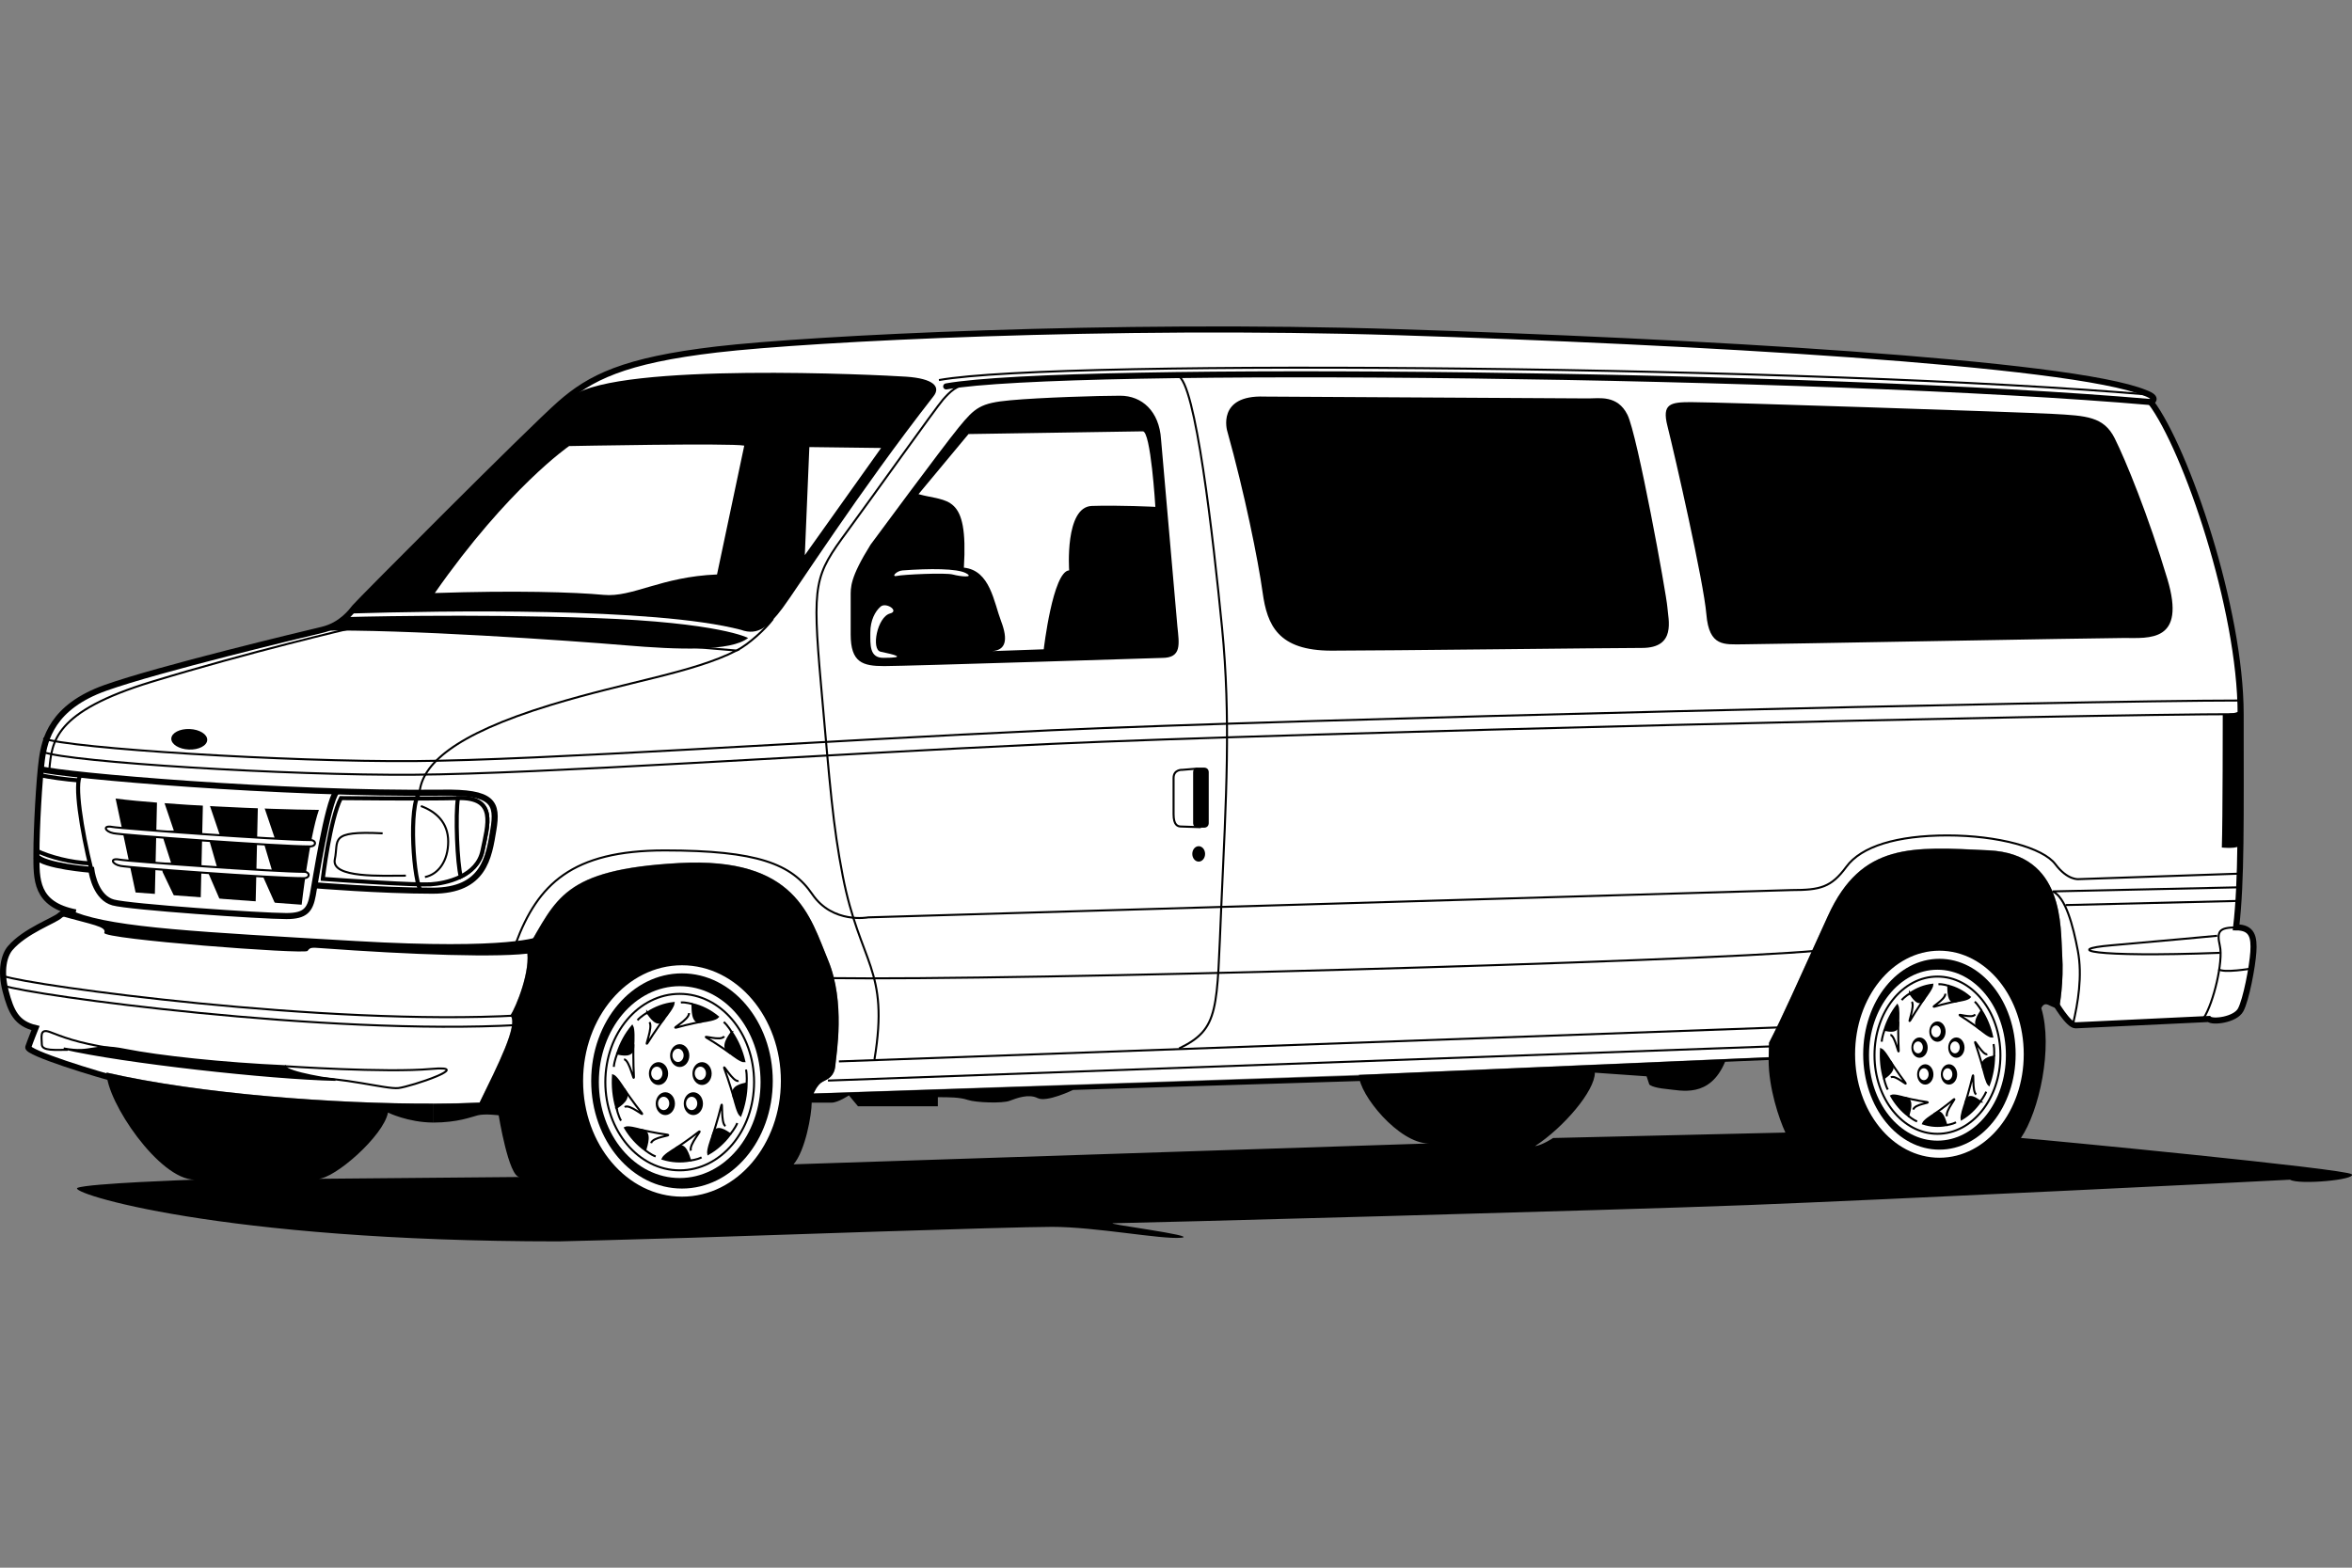 <?xml version="1.0" encoding="UTF-8" standalone="no"?>
<!-- Created with Inkscape (http://www.inkscape.org/) -->
<svg id="svg2" xmlns:rdf="http://www.w3.org/1999/02/22-rdf-syntax-ns#" xmlns="http://www.w3.org/2000/svg" height="45" width="67.5" version="1.1" xmlns:cc="http://creativecommons.org/ns#" xmlns:dc="http://purl.org/dc/elements/1.1/">
 <rect width="100%" height="100%" fill="#808080" stroke="none"/>
 <g id="g73251">
  <rect id="rect2990" opacity="0" height="45" width="67.5" y="0" x="3.5527e-15"/>
  <g id="g72518" transform="matrix(.75 0 0 .75 -3.374 2.251)">
   <path id="path92968" fill="#fff" d="m8.576 38.048c3.595 0.825 8.784 1.2 12.487 1.188v-0c0.644-0.003 1.245-0.017 1.785-0.042 0.694-1.424 1.493-2.986 1.181-3.334 0.208-0.313 0.799-1.736 0.625-2.535 1.146-1.91 1.354-3.056 5.834-3.299 4.479-0.243 5 2.049 5.695 3.716 0.672 1.613 0.313 3.611 0.278 4.028-0.035 0.417-0.278 0.521-0.486 0.625-0.208 0.104-0.347 0.451-0.347 0.451l20.87-0.712 15.678-0.677 0.005-0.089 0.012-0.467c0.556-1.077 0.972-2.049 2.257-4.862 1.285-2.813 3.229-2.639 6.146-2.5 2.917 0.139 2.743 2.952 2.813 3.993 0.069 1.042-0.104 1.979-0.104 1.979-0.013 0.017-0.027 0.03-0.042 0.04l0.052 0.092c0.177 0.262 0.436 0.597 0.605 0.597l5.104-0.243c0.139 0.139 1.007 0.035 1.215-0.347 0.208-0.382 0.451-1.667 0.486-2.222 0.035-0.556-0.035-0.938-0.66-0.938 0.208-1.771 0.174-4.132 0.174-8.16s-2.083-10.14-3.438-11.945c0 0 0.347-0.139-0.208-0.347-2.843-1.185-17.6-1.984-28.575-2.331-10.973-0.347-22.5 0.243-26.078 0.66-3.577 0.417-4.862 1.077-6.007 2.084s-7.709 7.605-7.848 7.778c-0.139 0.174-0.521 0.694-1.25 0.868-0.729 0.174-6.25 1.493-8.299 2.222-2.049 0.729-2.327 1.979-2.431 2.743-0.104 0.764-0.208 2.639-0.208 3.611 0 0.972-0.047 1.937 1.502 2.24 0 0-0.425-0.052-0.608 0.122-0.196 0.187-1.346 0.59-1.901 1.25-0.221 0.263-0.382 0.833-0.174 1.632s0.417 1.25 1.146 1.424c0 0-0.208 0.521-0.278 0.729-0.057 0.172 1.754 0.77 3.013 1.129"/>
   <path id="path92970" d="m8.923 27.562 0.764 3.594 6.355 0.469s0.295-2.587 0.66-3.629c-2.014-0.019-5.903-0.192-7.778-0.435z"/>
   <path id="path92972" d="m21.064 39.959v-0.721 0c-3.704 0.011-8.893-0.363-12.487-1.188 0 1.111 2.014 4.098 3.368 4.098 0 0-4.063 0.139-4.479 0.313-0.417 0.174 5.382 2.049 18.404 2.049 0 0 2.847-0.069 5.07-0.139 2.222-0.07 12.154-0.417 13.821-0.417 1.667 0 4.167 0.486 4.931 0.417 0.764-0.07-3.125-0.556-2.57-0.556s19.172-0.497 24.238-0.694c5.348-0.208 19.584-0.903 20.766-0.972 0.347 0.208 2.57 0 2.361-0.208-0.208-0.208-11.754-1.32-12.657-1.389 0.702-1.025 1.233-3.473 0.781-4.966 0 0 0.069-0.208 0.243-0.139 0.174 0.07 0.347 0.208 0.451 0.07 0 0 0.174-0.938 0.104-1.979-0.069-1.042 0.104-3.855-2.813-3.993-2.917-0.139-4.862-0.313-6.146 2.5-1.285 2.813-1.702 3.785-2.257 4.862l-0.017 0.66c0 1.077 0.399 2.257 0.642 2.778l-8.889 0.208s-0.417 0.278-0.694 0.313c1.111-0.729 2.292-2.118 2.292-2.813l1.979 0.139 0.104 0.313s0.104 0.122 0.66 0.174 1.649 0.365 2.24-1.042l1.667-0.07v-0.104l-15.678 0.677c0 0.747 1.528 2.622 2.674 2.622l-24.308 0.799c0.451-0.521 0.694-1.91 0.694-2.361h0.764c0.243 0 0.66-0.278 0.66-0.278l0.347 0.417h3.056v-0.347c0.451 0 0.833 0 1.146 0.104 0.313 0.104 1.32 0.139 1.597 0.035 0.278-0.104 0.729-0.278 1.077-0.104 0.347 0.174 1.354-0.313 1.354-0.313l11.185-0.348v-0.208l-21.113 0.694s0.139-0.347 0.347-0.451c0.208-0.104 0.451-0.208 0.486-0.625 0.035-0.417 0.394-2.415-0.278-4.028-0.694-1.667-1.215-3.959-5.695-3.716-4.479 0.243-4.688 1.389-5.834 3.299 0.174 0.799-0.417 2.223-0.625 2.535 0.313 0.347-0.486 1.91-1.181 3.334-0.54 0.026-1.14 0.04-1.785 0.042v0.721c0.958-0.003 1.439-0.209 1.715-0.278 0.278-0.069 0.799 0 0.799 0s0.382 2.361 0.799 2.361l-7.709 0.069c0.625 0 2.5-1.632 2.674-2.535 0-0 0.762 0.376 1.723 0.382z"/>
   <path id="path92974" d="m16.701 21.138c3.195-0.069 9.653 0.382 11.702 0.556 2.049 0.174 4.063 0.243 4.723-0.278 0 0-1.076-0.59-5.869-0.764-4.792-0.174-9.584-0.035-9.584-0.035s-0.313 0.347-0.972 0.521z"/>
   <path id="path92976" d="m17.951 20.478c3.438-0.104 11.563-0.243 14.897 0.625 0.66 0.243 1.076-0.139 1.597-0.833 0.521-0.694 2.917-4.445 5.764-8.091 0.313-0.382 0-0.694-1.042-0.764-1.042-0.069-10.938-0.556-12.744 0.729-1.806 1.285-6.181 6.007-8.473 8.334z"/>
   <path id="path92978" d="m37.814 17.839c-0.799 1.285-0.764 1.632-0.764 2.014v1.424c0 1.076 0.451 1.215 1.285 1.215 0.833 0 10.626-0.313 10.626-0.313 0.764 0 0.66-0.521 0.59-1.215l-0.625-7.153c-0.07-1.076-0.729-1.667-1.563-1.667-0.833 0-3.056 0.069-4.202 0.174-1.146 0.104-1.354 0.278-1.979 1.042-0.625 0.764-3.368 4.48-3.368 4.48z"/>
   <path id="path92980" d="m51.46 13.498c0.66 2.361 1.181 4.931 1.354 6.181 0.174 1.25 0.59 2.222 2.639 2.222s10.556-0.104 11.876-0.104c1.32 0 1.007-1.076 0.972-1.563-0.035-0.486-1.146-6.598-1.528-7.362-0.382-0.764-1.077-0.625-1.493-0.625l-12.397-0.07c-1.84-0.069-1.424 1.32-1.424 1.32z"/>
   <path id="path92982" d="m68.301 13.29c0.296 1.185 1.389 5.973 1.493 7.223 0.104 1.25 0.694 1.146 1.389 1.146 0.694 0 13.612-0.243 14.584-0.243 0.972 0 2.396 0.174 1.667-2.257-0.729-2.431-1.597-4.549-2.014-5.382-0.417-0.833-1.076-0.868-2.361-0.937-1.285-0.07-12.813-0.451-13.855-0.451-0.799 0-1.111 0.07-0.903 0.903z"/>
   <path id="path92984" d="m90.317 24.141s-0.174 0.191-0.764 0.191c0 0 0 4.098-0.035 5.104 0 0 0.677 0.069 0.677-0.104 0 0 0.087-1.893 0.122-5.191z"/>
   <path id="path92988" stroke-width=".077" d="m50.588 28.638c0.069 0 0.125-0.056 0.125-0.125v-1.972c0-0.069-0.056-0.125-0.125-0.125h-0.27c-0.069 0-0.125 0.056-0.125 0.125v1.972c0 0.069 0.056 0.125 0.125 0.125h0.27z" stroke="#000"/>
   <path id="path92990" stroke-width=".077" d="m50.453 27.527" stroke="#000"/>
   <ellipse id="ellipse92994" cy="29.68" cx="50.367" rx=".245" ry=".295"/>
   <path id="path92996" d="m50.367 29.68"/>
   <path id="path92998" d="m25.122 32.84s-1.042 0.521-7.014 0.174c-5.974-0.348-9.151-0.504-10.713-1.095l-0.608 0.121c1.215 0.347 1.806 0.417 1.702 0.66-0.104 0.243 7.674 0.833 7.778 0.694 0.104-0.139 0.139-0.135 0.556-0.104 3.299 0.243 6.91 0.382 8.091 0.174l0.209-0.625z"/>
   <ellipse id="ellipse93002" rx="3.094" ry="3.671" cy="38.414" cx="30.508" fill="#fff"/>
   <path id="path93004" fill="#fff" d="m30.508 38.414"/>
   <ellipse id="ellipse93008" rx="2.846" ry="3.377" stroke="#000" cy="38.414" cx="30.508" stroke-width=".077" fill="none"/>
   <path id="path93010" d="m30.508 38.414" stroke="#000" stroke-width=".077" fill="none"/>
   <ellipse id="ellipse93016" cy="37.399" cx="30.508" rx=".368" ry=".437"/>
   <path id="path93018" d="m30.508 37.399"/>
   <ellipse id="ellipse93022" rx=".215" ry=".255" cy="37.39" cx="30.443" fill="#fff"/>
   <path id="path93024" fill="#fff" d="m30.443 37.39"/>
   <ellipse id="ellipse93030" cy="38.087" cx="29.697" rx=".368" ry=".437"/>
   <path id="path93032" d="m29.697 38.087"/>
   <ellipse id="ellipse93036" rx=".215" ry=".255" cy="38.078" cx="29.632" fill="#fff"/>
   <path id="path93038" fill="#fff" d="m29.632 38.078"/>
   <ellipse id="ellipse93044" cy="38.087" cx="31.363" rx=".368" ry=".437"/>
   <path id="path93046" d="m31.363 38.087"/>
   <ellipse id="ellipse93050" rx=".215" ry=".255" cy="38.078" cx="31.298" fill="#fff"/>
   <path id="path93052" fill="#fff" d="m31.298 38.078"/>
   <ellipse id="ellipse93058" cy="39.239" cx="31.03" rx=".368" ry=".437"/>
   <path id="path93060" d="m31.03 39.239"/>
   <ellipse id="ellipse93064" rx=".215" ry=".255" cy="39.23" cx="30.965" fill="#fff"/>
   <path id="path93066" fill="#fff" d="m30.965 39.23"/>
   <ellipse id="ellipse93072" cy="39.239" cx="29.958" rx=".368" ry=".437"/>
   <path id="path93074" d="m29.958 39.239"/>
   <ellipse id="ellipse93078" rx=".215" ry=".255" cy="39.23" cx="29.893" fill="#fff"/>
   <path id="path93080" fill="#fff" d="m29.893 39.23"/>
   <g id="g72180" stroke-width=".077" stroke="#000">
    <path id="path93084" d="m29.189 41.019c-0.306-0.218-0.57-0.51-0.775-0.855 0.109-0.058 0.418 0.02 0.689 0.097 0.304 0.086 0.145 0.55 0.086 0.758z"/>
    <path id="path93086" fill="none" d="m29.001 40.235s0.609 0.138 1.022 0.189c0.246 0.043-0.551 0.077-0.609 0.326"/>
    <path id="path93088" fill="none" d="m29.189 41.019s0.218 0.179 0.399 0.239"/>
    <path id="path93092" d="m30.909 41.415c-0.352 0.066-0.713 0.044-1.057-0.064 0.052-0.128 0.331-0.303 0.58-0.451 0.28-0.166 0.409 0.311 0.477 0.515z"/>
    <path id="path93094" fill="none" d="m30.341 40.958s0.541-0.359 0.885-0.634c0.212-0.155-0.38 0.479-0.289 0.714"/>
    <path id="path93096" fill="none" d="m30.909 41.415s0.264-0.029 0.435-0.121"/>
    <path id="path93100" d="m32.443 40.407c-0.234 0.319-0.522 0.577-0.844 0.757-0.029-0.138 0.089-0.484 0.2-0.788 0.124-0.341 0.482-0.074 0.644 0.031z"/>
    <path id="path93102" fill="none" d="m31.76 40.489s0.22-0.687 0.334-1.161c0.078-0.28-0.031 0.657 0.165 0.768"/>
    <path id="path93104" fill="none" d="m32.443 40.407s0.186-0.224 0.268-0.425"/>
    <path id="path93108" d="m33.07 38.465c-0.006 0.423-0.088 0.84-0.236 1.223-0.097-0.083-0.194-0.439-0.274-0.756-0.089-0.356 0.329-0.424 0.51-0.467z"/>
    <path id="path93110" fill="none" d="m32.591 39.05s-0.204-0.694-0.373-1.144c-0.092-0.274 0.332 0.527 0.543 0.462"/>
    <path id="path93112" fill="none" d="m33.07 38.465s0.021-0.313-0.025-0.53"/>
    <path id="path93116" d="m32.5 36.5c0.224 0.329 0.388 0.71 0.482 1.117-0.119 0.01-0.387-0.188-0.619-0.37-0.261-0.204 0.022-0.576 0.138-0.747z"/>
    <path id="path93118" fill="none" d="m32.449 37.313s-0.532-0.376-0.905-0.592c-0.219-0.14 0.54 0.151 0.666-0.06"/>
    <path id="path93120" fill="none" d="m32.5 36.5s-0.153-0.257-0.306-0.387"/>
    <path id="path93124" d="m30.996 35.429c0.35 0.081 0.682 0.248 0.974 0.489-0.086 0.099-0.398 0.151-0.675 0.189-0.31 0.043-0.294-0.458-0.299-0.677z"/>
    <path id="path93126" fill="none" d="m31.399 36.089s-0.611 0.118-1.014 0.237c-0.244 0.06 0.495-0.296 0.478-0.554"/>
    <path id="path93128" fill="none" d="m30.996 35.429s-0.257-0.08-0.444-0.063"/>
    <path id="path93132" d="m29.266 35.755c0.312-0.205 0.657-0.33 1.011-0.369-0.012 0.141-0.223 0.419-0.415 0.659-0.215 0.27-0.474-0.126-0.596-0.291z"/>
    <path id="path93134" fill="none" d="m29.932 35.954s-0.405 0.556-0.649 0.955c-0.155 0.232 0.219-0.604 0.066-0.788"/>
    <path id="path93136" fill="none" d="m29.266 35.755s-0.24 0.135-0.374 0.291"/>
    <path id="path93140" d="m28.115 37.323c0.128-0.395 0.324-0.754 0.575-1.054 0.067 0.117 0.056 0.491 0.039 0.821-0.018 0.37-0.431 0.265-0.614 0.232z"/>
    <path id="path93142" fill="none" d="m28.735 36.969s-0.009 0.735 0.02 1.226c0.007 0.295-0.16-0.63-0.377-0.654"/>
    <path id="path93144" fill="none" d="m28.115 37.323s-0.111 0.286-0.129 0.508"/>
    <path id="path93148" d="m28.086 39.403c-0.116-0.4-0.16-0.825-0.131-1.246 0.115 0.039 0.309 0.334 0.475 0.599 0.187 0.298-0.187 0.532-0.345 0.646z"/>
   </g>
   <g id="g72207" fill="none">
    <path id="path93150" stroke-width=".077" d="m28.366 38.66s0.392 0.569 0.68 0.924c0.165 0.221-0.464-0.361-0.643-0.214" stroke="#000"/>
    <path id="path93152" stroke-width=".077" d="m28.086 39.403s0.07 0.303 0.176 0.488" stroke="#000"/>
    <ellipse id="ellipse93156" rx="3.629" ry="4.273" stroke="#fff" cy="38.37" cx="30.595" stroke-width=".31"/>
    <path id="path93158" stroke-width=".31" d="m30.595 38.37" stroke="#fff"/>
   </g>
   <ellipse id="ellipse93162" rx="2.619" ry="3.271" cy="37.384" cx="78.636" fill="#fff"/>
   <path id="path93164" fill="#fff" d="m78.636 37.384"/>
   <ellipse id="ellipse93168" rx="2.409" ry="3.009" stroke="#000" cy="37.384" cx="78.636" stroke-width=".077" fill="none"/>
   <path id="path93170" d="m78.636 37.384" stroke="#000" stroke-width=".077" fill="none"/>
   <ellipse id="ellipse93176" cy="36.481" cx="78.636" rx=".312" ry=".389"/>
   <path id="path93178" d="m78.636 36.481"/>
   <ellipse id="ellipse93182" rx=".182" ry=".227" cy="36.473" cx="78.582" fill="#fff"/>
   <path id="path93184" fill="#fff" d="m78.582 36.473"/>
   <ellipse id="ellipse93190" cy="37.094" cx="77.95" rx=".312" ry=".389"/>
   <path id="path93192" d="m77.95 37.094"/>
   <ellipse id="ellipse93196" rx=".182" ry=".227" cy="37.085" cx="77.895" fill="#fff"/>
   <path id="path93198" fill="#fff" d="m77.895 37.085"/>
   <ellipse id="ellipse93204" cy="37.094" cx="79.36" rx=".312" ry=".389"/>
   <path id="path93206" d="m79.36 37.094"/>
   <ellipse id="ellipse93210" rx=".182" ry=".227" cy="37.085" cx="79.306" fill="#fff"/>
   <path id="path93212" fill="#fff" d="m79.306 37.085"/>
   <ellipse id="ellipse93218" cy="38.12" cx="79.078" rx=".312" ry=".389"/>
   <path id="path93220" d="m79.078 38.12"/>
   <ellipse id="ellipse93224" rx=".182" ry=".228" cy="38.112" cx="79.024" fill="#fff"/>
   <path id="path93226" fill="#fff" d="m79.024 38.112"/>
   <ellipse id="ellipse93232" cy="38.12" cx="78.17" rx=".312" ry=".389"/>
   <path id="path93234" d="m78.17 38.12"/>
   <ellipse id="ellipse93238" rx=".182" ry=".228" cy="38.112" cx="78.116" fill="#fff"/>
   <path id="path93240" fill="#fff" d="m78.116 38.112"/>
   <g id="g72237" stroke-width=".077" stroke="#000">
    <path id="path93244" d="m77.52 39.705c-0.259-0.195-0.482-0.454-0.656-0.762 0.092-0.052 0.353 0.018 0.583 0.086 0.258 0.076 0.123 0.49 0.073 0.675z"/>
    <path id="path93246" fill="none" d="m77.362 39.007s0.515 0.123 0.865 0.168c0.208 0.038-0.466 0.069-0.515 0.291"/>
    <path id="path93248" fill="none" d="m77.52 39.705s0.185 0.159 0.338 0.213"/>
    <path id="path93252" d="m78.977 40.059c-0.298 0.059-0.603 0.039-0.894-0.057 0.044-0.114 0.28-0.27 0.491-0.402 0.237-0.148 0.346 0.277 0.404 0.459z"/>
    <path id="path93254" fill="none" d="m78.496 39.651s0.458-0.32 0.749-0.565c0.179-0.138-0.322 0.427-0.245 0.636"/>
    <path id="path93256" fill="none" d="m78.977 40.059s0.223-0.026 0.368-0.108"/>
    <path id="path93260" d="m80.274 39.16c-0.198 0.284-0.442 0.514-0.714 0.674-0.025-0.123 0.076-0.432 0.169-0.702 0.105-0.303 0.408-0.066 0.545 0.028z"/>
    <path id="path93262" fill="none" d="m79.696 39.235s0.186-0.612 0.283-1.034c0.066-0.25-0.027 0.585 0.14 0.684"/>
    <path id="path93264" fill="none" d="m80.274 39.16s0.158-0.199 0.227-0.379"/>
    <path id="path93268" d="m80.805 37.43c-0.006 0.377-0.074 0.749-0.2 1.09-0.082-0.074-0.164-0.391-0.232-0.674-0.076-0.317 0.279-0.378 0.432-0.416z"/>
    <path id="path93270" fill="none" d="m80.401 37.952s-0.173-0.618-0.315-1.019c-0.078-0.245 0.281 0.47 0.459 0.412"/>
    <path id="path93272" fill="none" d="m80.805 37.43s0.018-0.279-0.021-0.472"/>
    <path id="path93276" d="m80.322 35.679c0.19 0.293 0.329 0.633 0.408 0.996-0.101 0.009-0.327-0.168-0.524-0.33-0.221-0.182 0.019-0.513 0.116-0.666z"/>
    <path id="path93278" fill="none" d="m80.28 36.403s-0.451-0.335-0.766-0.528c-0.185-0.125 0.457 0.134 0.564-0.053"/>
    <path id="path93280" fill="none" d="m80.322 35.679s-0.13-0.229-0.259-0.344"/>
    <path id="path93284" d="m79.05 34.725c0.296 0.072 0.578 0.221 0.825 0.435-0.073 0.088-0.337 0.134-0.571 0.168-0.263 0.038-0.25-0.408-0.254-0.603z"/>
    <path id="path93286" fill="none" d="m79.391 35.313s-0.518 0.105-0.859 0.211c-0.206 0.053 0.419-0.264 0.404-0.493"/>
    <path id="path93288" fill="none" d="m79.05 34.725s-0.217-0.071-0.376-0.056"/>
    <path id="path93292" d="m77.585 35.016c0.264-0.183 0.556-0.294 0.856-0.329-0.01 0.126-0.189 0.373-0.351 0.587-0.182 0.241-0.401-0.112-0.505-0.259z"/>
    <path id="path93294" fill="none" d="m78.149 35.192s-0.342 0.496-0.549 0.851c-0.131 0.206 0.185-0.539 0.056-0.703"/>
    <path id="path93296" fill="none" d="m77.585 35.016s-0.203 0.12-0.317 0.259"/>
    <path id="path93300" d="m76.612 36.414c0.108-0.352 0.275-0.672 0.487-0.939 0.057 0.105 0.047 0.438 0.033 0.732-0.016 0.33-0.365 0.236-0.52 0.207z"/>
    <path id="path93302" fill="none" d="m77.136 36.097s-0.007 0.655 0.017 1.093c0.006 0.263-0.135-0.561-0.319-0.583"/>
    <path id="path93304" fill="none" d="m76.612 36.414s-0.094 0.255-0.109 0.453"/>
    <path id="path93308" d="m76.586 38.267c-0.098-0.357-0.136-0.735-0.11-1.11 0.097 0.035 0.261 0.297 0.402 0.534 0.158 0.265-0.158 0.474-0.292 0.576z"/>
   </g>
   <g id="g72264" fill="none">
    <path id="path93310" stroke-width=".077" d="m76.824 37.604s0.332 0.507 0.576 0.823c0.14 0.197-0.392-0.321-0.544-0.191" stroke="#000"/>
    <path id="path93312" stroke-width=".077" d="m76.586 38.267s0.059 0.27 0.149 0.434" stroke="#000"/>
    <ellipse id="ellipse93316" rx="3.072" ry="3.807" stroke="#fff" cy="37.347" cx="78.711" stroke-width=".31"/>
    <path id="path93318" stroke-width=".31" d="m78.711 37.347" stroke="#fff"/>
    <path id="path93320" stroke-width=".232" d="m9.296 38.395c-1.111-0.277-3.785-1.112-3.716-1.319 0.069-0.208 0.278-0.73 0.278-0.73-0.729-0.173-0.938-0.624-1.146-1.423s-0.048-1.369 0.174-1.633c0.556-0.659 1.705-1.063 1.901-1.25 0.182-0.173 0.608-0.121 0.608-0.121-1.549-0.303-1.502-1.268-1.502-2.24 0-0.972 0.104-2.847 0.208-3.611 0.104-0.764 0.382-2.014 2.431-2.743 2.049-0.729 7.57-2.049 8.299-2.222 0.729-0.174 1.111-0.694 1.25-0.868 0.139-0.174 6.702-6.771 7.848-7.778 1.146-1.007 2.431-1.667 6.007-2.084 3.577-0.417 15.105-1.007 26.078-0.66 10.973 0.347 25.731 1.146 28.578 2.326 0.556 0.208 0.208 0.347 0.208 0.347 1.354 1.806 3.438 7.917 3.438 11.945 0 4.028 0.035 6.389-0.174 8.16 0.625 0 0.694 0.382 0.66 0.938-0.035 0.556-0.278 1.84-0.486 2.222-0.208 0.382-1.077 0.486-1.215 0.347l-5.104 0.243c-0.278 0-0.799-0.903-0.799-0.903" stroke="#000"/>
   </g>
   <g id="g72271" fill="#fff">
    <path id="path93322" d="m31.936 18.985 1.042-4.931c-0.521-0.104-6.702 0.017-6.702 0.017s-2.327 1.597-5.139 5.625c3.056-0.104 5.348-0.035 6.459 0.07 1.111 0.104 2.188-0.694 4.341-0.781z"/>
    <polygon id="polygon93324" points="217.51 30.014 199.8 29.79 198.68 56.471" transform="matrix(.155 0 0 .155 4.5 9.492)"/>
    <path id="path93326" d="m41.56 13.61-1.914 2.301c1.111 0.313 1.91-0.035 1.736 2.813 1.007 0.104 1.146 1.32 1.424 2.049 0.278 0.729 0.174 1.111-0.347 1.146l1.979-0.07s0.347-2.986 0.972-3.021c0 0-0.174-2.431 0.868-2.465 1.042-0.035 2.431 0.035 2.431 0.035s-0.174-2.926-0.486-2.891l-6.662 0.104z"/>
    <polygon id="polygon93328" points="40.111 132.42 42.241 132.48 40.335 126.54 40.335 124.52 42.914 124.52 40.335 116.9 38.766 116.67 38.206 141 43.138 141 40.111 134.67" transform="matrix(.155 0 0 .155 4.5 9.492)"/>
    <polygon id="polygon93330" points="64.999 134.22 67.128 134.27 65.223 127.88 65.223 126.31 67.801 126.31 65.223 118.69 63.653 118.47 63.093 142.79 68.025 142.79 64.999 136.01" transform="matrix(.155 0 0 .155 4.5 9.492)"/>
   </g>
   <g id="g72278" stroke="#000" fill="none">
    <path id="path93332" stroke-width=".232" d="m6.05 26.434c0.868 0.243 9.237 0.972 15.348 0.903 1.979-0.035 2.153 0.382 1.979 1.424-0.174 1.042-0.347 2.327-2.327 2.327-1.979 0-4.514-0.208-4.514-0.208"/>
    <path id="path93334" stroke-width=".232" d="m17.37 27.301c-0.347 0.451-0.799 3.403-0.903 3.959-0.104 0.556-0.277 0.799-1.007 0.799-0.972 0-6.007-0.347-6.633-0.521-0.625-0.174-0.798-1.007-0.833-1.25 0 0-1.84-0.139-2.118-0.521"/>
    <g id="g72282" stroke-width=".155">
     <path id="path93336" d="m20.565 27.337c-0.451 0.417-0.243 3.542 0.069 3.785"/>
     <path id="path93338" d="m7.995 30.287c-0.382-1.528-0.66-3.333-0.417-3.611"/>
     <path id="path93342" d="m16.85 30.636c0.937 0.069 3.577 0.243 4.132 0.208s1.772-0.285 1.979-1.285c0.208-1.007 0.555-2.052-0.938-2.014-1.354 0.035-4.479 0-4.479 0-0.417 0.799-0.694 3.091-0.694 3.091z"/>
     <path id="path93344" d="m6.041 26.668c0.313 0.069 0.981 0.165 1.467 0.2"/>
     <path id="path93346" d="m5.894 29.558c0.521 0.243 1.285 0.451 2.066 0.486"/>
    </g>
   </g>
   <path id="path93350" d="m22.132 30.549c0.387-0.193 0.728-0.502 0.829-0.99 0.208-1.007 0.555-2.052-0.938-2.014-0.104 0.634-0.026 2.526 0.109 3.004z" stroke="#000" stroke-width=".155" fill="#fff"/>
   <ellipse id="ellipse93354" rx=".393" transform="matrix(-.04 .999 -.999 -.04 0 0)" ry=".688" cy="-12.746" cx="24.808"/>
   <path id="path93356" d="m11.745 25.296"/>
   <g id="g72292" stroke="#000" fill="none">
    <path id="path93360" stroke-width=".077" d="m6.154 25.782c1.007 0.382 9.341 0.903 14.203 0.868 4.862-0.035 15.279-0.764 24.378-1.181 9.098-0.417 39.255-1.138 45.506-1.138"/>
    <path id="path93364" stroke-width=".232" stroke-linecap="round" d="m40.705 11.788c4.652-0.833 33.615-0.486 46.096 0.599"/>
    <g id="g72296" stroke-width=".077">
     <path id="path93366" d="m40.428 11.545c4.652-0.833 33.892-0.521 46.373 0.564"/>
     <path id="path93368" d="m41.556 11.684c-0.451 0.052-0.712 0.313-0.972 0.608s-2.738 3.776-3.663 5.035c-1.25 1.702-1.354 1.945-1.007 5.869 0.347 3.924 0.456 5.388 0.833 7.327 0.66 3.386 1.788 3.542 1.215 7.014"/>
     <line id="line93372" y1="37.622" x2="72.666" x1="36.6" y2="36.317"/>
     <line id="line93376" y1="38.355" x2="72.248" x1="36.181" y2="37.048"/>
     <path id="path93378" d="m49.615 37.127c1.568-0.758 1.437-1.464 1.62-5.515 0.183-4.051 0.366-7.135 0.026-10.585s-1.019-9.487-1.699-9.644"/>
     <path id="path93382" d="m6.154 25.26c1.007 0.382 9.341 0.903 14.203 0.868 4.862-0.035 15.279-0.764 24.378-1.181 9.098-0.417 39.255-1.138 45.506-1.138"/>
    </g>
   </g>
   <path id="path93384" stroke-width=".077" d="m15.403 37.805c-2.352-0.104-4.808-0.366-6.115-0.627-1.307-0.262-1.202 0.157-2.352-0.052 2.248 0.522 7.893 1.15 10.402 1.202-0.001 0-1.882-0.261-1.935-0.523z" stroke="#000"/>
   <g id="g72305" stroke-width=".077" stroke="#000" fill="none">
    <path id="path93388" d="m4.636 34.356c1.045 0.366 12.338 1.914 19.707 1.506"/>
    <path id="path93392" d="m4.636 34.722c1.045 0.366 12.338 1.914 19.707 1.506"/>
    <path id="path93394" d="m15.403 37.805s3.868 0.261 5.593 0.105c1.725-0.157-0.784 0.68-1.254 0.732-0.471 0.052-2.039-0.418-3.764-0.418"/>
    <path id="path93396" d="m7.092 37.178c-0.471 0-0.993 0.052-0.993-0.209s-0.105-0.627 0.314-0.471 0.993 0.418 2.405 0.627"/>
    <path id="path93398" d="m24.237 33.101c0.836-2.248 2.143-3.554 5.697-3.554 3.554 0 4.861 0.523 5.645 1.673 0.784 1.15 2.143 0.889 2.143 0.889l35.335-1.045c1.098 0 1.516-0.105 2.091-0.889 0.575-0.784 1.934-1.202 3.868-1.202s3.659 0.471 4.129 1.098c0.471 0.627 0.889 0.575 0.889 0.575l6.116-0.209"/>
    <path id="path93400" d="m50.319 26.415-0.573 0.047s-0.34-0.026-0.34 0.314v1.385c0 0.418 0.157 0.471 0.287 0.471l0.758 0.026"/>
    <path id="path93402" d="m20.604 27.848c0.575 0.209 1.045 0.627 1.045 1.359 0 0.732-0.366 1.254-0.889 1.359"/>
    <path id="path93404" d="m20.029 30.513c-0.889 0-2.875 0.105-2.718-0.627 0.157-0.732-0.261-1.098 1.829-0.993"/>
    <path id="path93406" d="m34.075 20.685c-0.281 0.384-0.931 0.978-1.392 1.212"/>
    <path id="path93408" d="m20.553 27.325c0.105-1.045 1.254-2.195 5.018-3.345 2.956-0.903 5.428-1.226 7.113-2.083l-2.619-0.217"/>
    <path id="path93410" d="m17.886 21.053s-3.816 0.889-7.579 2.038-3.816 2.3-3.92 3.345"/>
   </g>
   <path id="path93412" fill="#fff" d="m38.299 22.176c-0.533 0-0.497-0.497-0.497-0.967 0-0.47 0.183-0.81 0.392-0.993 0.209-0.183 0.728 0.166 0.366 0.261-0.497 0.131-0.732 1.385-0.366 1.464 0.506 0.108 1.071 0.235 0.105 0.235z"/>
   <path id="path93414" fill="#fff" d="m39.03 18.831c-0.235 0.018-0.444 0.261-0.209 0.209s1.856-0.131 2.143-0.052c0.287 0.078 0.836 0.131 0.497-0.052-0.341-0.183-1.386-0.183-2.432-0.105z"/>
   <g id="g72320" stroke-width=".077" stroke="#000" fill="none">
    <path id="path93416" d="m83.825 36.185c0.183-0.784 0.366-1.83 0.183-2.796s-0.471-2.065-0.967-2.274l7.161-0.157"/>
    <line id="line93418" x2="90.124" y1="31.638" x1="83.538" y2="31.48"/>
    <path id="path93420" d="m90.065 32.493c-0.647 0.007-0.752 0.138-0.621 0.713s-0.235 2.169-0.627 2.77"/>
    <path id="path93422" d="m89.393 34.094c0.183 0.157 1.254-0.026 1.254-0.026"/>
    <path id="path93424" d="m89.34 32.813s-2.221 0.209-4.051 0.366c-1.829 0.157-0.81 0.471 4.155 0.287"/>
    <path id="path93426" d="m36.155 34.433c7.318 0.105 33.244-0.627 37.844-1.045"/>
   </g>
   <g id="g72328" fill="#fff">
    <polygon id="polygon93428" points="51.434 133.43 53.564 133.49 51.658 126.87 51.658 125.53 54.236 125.53 51.658 117.91 50.089 117.68 49.528 142.01 54.461 142.01 51.434 135" transform="matrix(.155 0 0 .155 4.5 9.492)"/>
    <path id="path93430" stroke-width=".077" d="m16.379 29.151c-1.129 0-7.223-0.434-7.588-0.504-0.365-0.069-0.295 0.174 0.052 0.243 0.347 0.07 6.303 0.504 7.518 0.504 0.261 0 0.244-0.243 0.018-0.243z" stroke="#000"/>
    <path id="path93432" stroke-width=".077" d="m16.137 30.366c-1.129 0-6.71-0.399-7.075-0.469-0.365-0.069-0.295 0.174 0.052 0.243 0.347 0.069 5.79 0.469 7.005 0.469 0.261 0 0.244-0.243 0.018-0.243z" stroke="#000"/>
   </g>
  </g>
 </g>
</svg>

